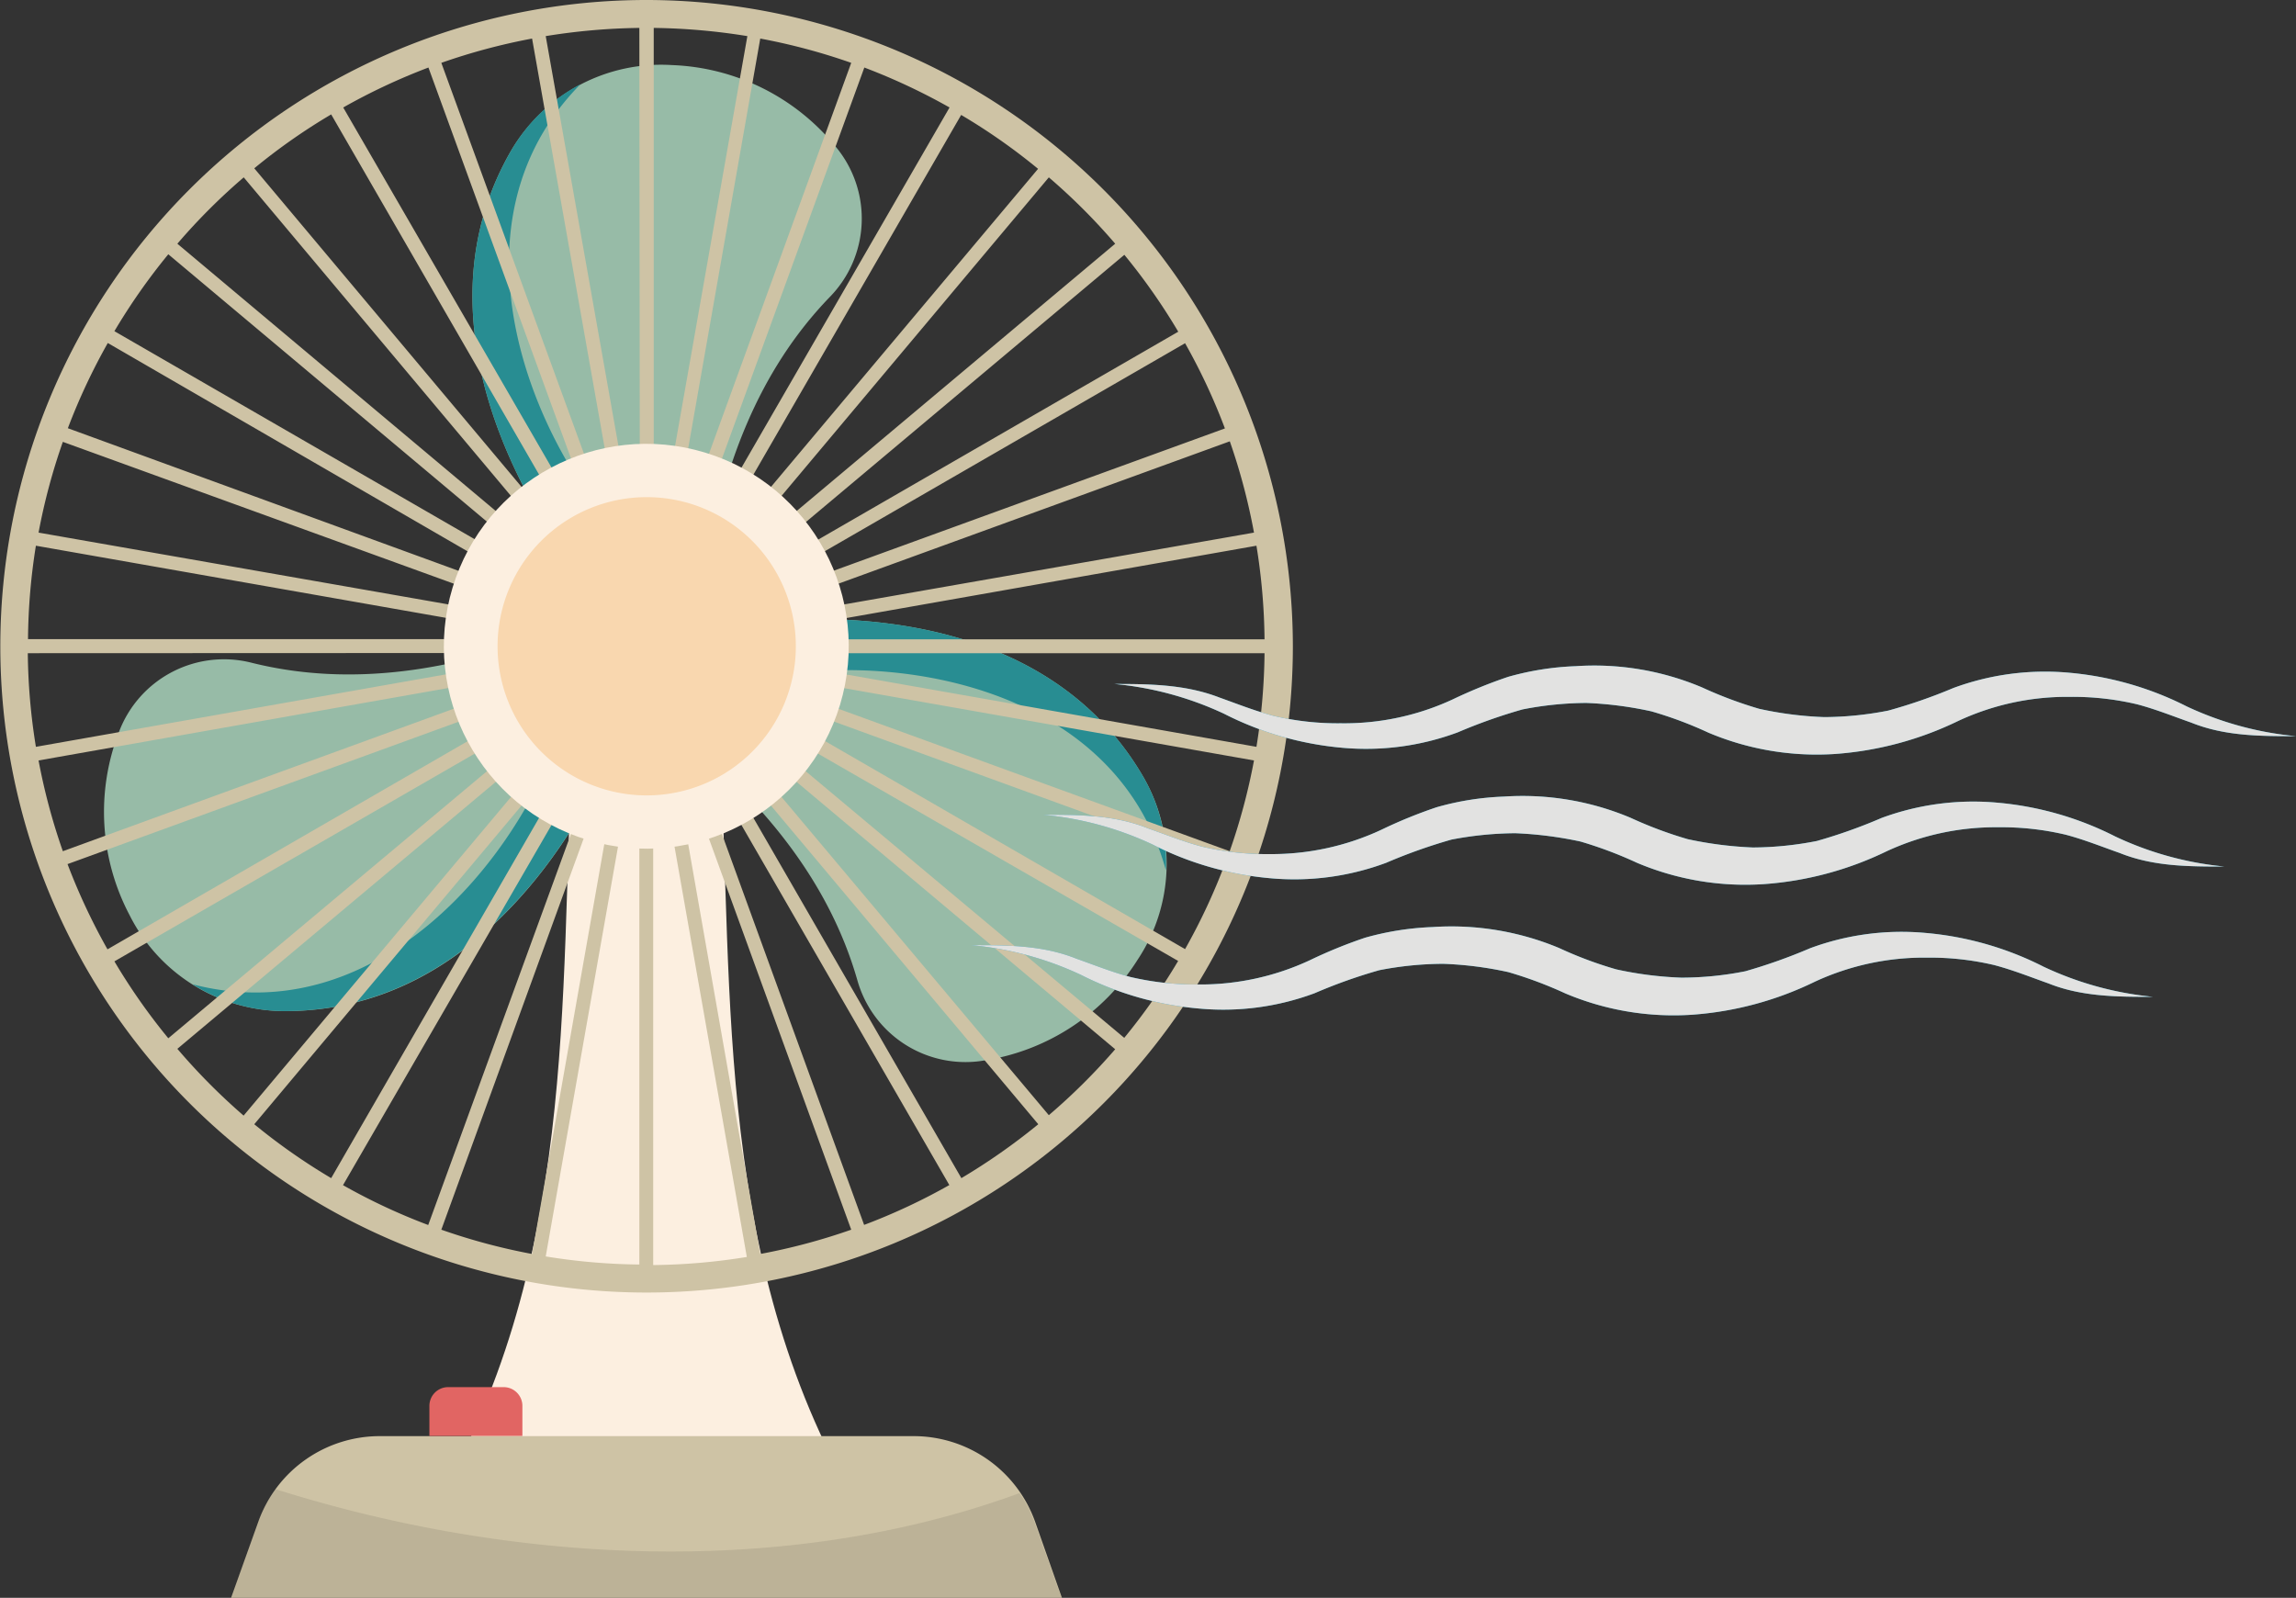 <svg id="圖層_1" data-name="圖層 1" xmlns="http://www.w3.org/2000/svg" viewBox="0 0 215.54 150"><rect x="0" y="0" width="215.54" height="150" fill="#333333" stroke="none"/><defs><style>.cls-1{fill:#fcefe0;}.cls-2{fill:#97bba7;}.cls-3{fill:#288d92;}.cls-4{fill:#cec3a5;}.cls-5{fill:#f9d7af;}.cls-6{fill:#e16563;}.cls-7{fill:#1c1d1b;opacity:0.1;}.cls-8{fill:#2e96b5;}.cls-9{fill:#e2e2e1;}</style></defs><path class="cls-1" d="M99.66,142.18H58.94c14-23,12.19-48.76,13.43-71.71H86.23C87.47,93.42,85.68,119.22,99.66,142.18Z" transform="translate(-18.63)"/><path class="cls-2" d="M87.44,58.72S114.83,53.65,126,73a16.27,16.27,0,0,1-.57,17.09A20.78,20.78,0,0,1,111,99.56,10.54,10.54,0,0,1,99.11,92c-2.63-9.15-8.77-16.84-17.27-23.55L79.3,60.67Z" transform="translate(-18.63)"/><path class="cls-3" d="M128.08,81.7A16,16,0,0,0,126,73C114.83,53.65,87.44,58.72,87.44,58.72l-8.14,2,2.55,7.75.13.1C83.46,61,121.39,57.41,128.08,81.7Z" transform="translate(-18.63)"/><path class="cls-2" d="M76.92,68.69S67.62,95,45.32,94.92a16.3,16.3,0,0,1-14.52-9,20.75,20.75,0,0,1-1-17.21,10.53,10.53,0,0,1,12.5-6.48c9.24,2.29,19,.82,29-3.18l8,1.67Z" transform="translate(-18.63)"/><path class="cls-3" d="M36.7,92.4a16.21,16.21,0,0,0,8.62,2.52c22.3,0,31.6-26.23,31.6-26.23l2.38-8-8-1.67-.16.06C76.94,64.11,61.08,98.75,36.7,92.4Z" transform="translate(-18.63)"/><path class="cls-2" d="M73.54,54.59S55.45,33.41,66.63,14.11a16.32,16.32,0,0,1,15.09-8,20.8,20.8,0,0,1,15.42,7.73,10.53,10.53,0,0,1-.64,14.07c-6.61,6.85-10.2,16-11.76,26.73L79.3,60.67Z" transform="translate(-18.63)"/><path class="cls-3" d="M73.12,7.91a16.17,16.17,0,0,0-6.49,6.2c-11.18,19.3,6.91,40.48,6.91,40.48l5.76,6.08,5.44-6.08,0-.16C77.5,56.91,55.43,25.85,73.12,7.91Z" transform="translate(-18.63)"/><path class="cls-4" d="M79.3,0A60.67,60.67,0,1,0,140,60.67,60.74,60.74,0,0,0,79.3,0Zm6.78,57.51,43.8-25.29a56.92,56.92,0,0,1,3.74,8Zm48-16.08A57.75,57.75,0,0,1,136.35,50L86.52,58.73Zm-48.64,15,38.74-32.51a57.69,57.69,0,0,1,5.06,7.22Zm-3-2.49L99.77,6.34a58.12,58.12,0,0,1,8,3.75Zm26.42-43.15a56.66,56.66,0,0,1,7.22,5.06L83.59,54.54ZM81.24,53.44,90,3.62A57.75,57.75,0,0,1,98.54,5.9ZM80,53.22V2.62a59.22,59.22,0,0,1,8.79.77Zm-1.3,0L69.86,3.39a59.22,59.22,0,0,1,8.79-.77Zm-1.29.22L60.06,5.9a57.75,57.75,0,0,1,8.52-2.28Zm-1.22.45L50.85,10.09a58.12,58.12,0,0,1,8-3.75ZM75,54.54,42.5,15.8a56.66,56.66,0,0,1,7.22-5.06Zm-2.49,3L25,40.2a58.12,58.12,0,0,1,3.75-8ZM29.37,31.09a57.69,57.69,0,0,1,5.06-7.22L73.17,56.38ZM72.08,58.73,22.25,50a57.42,57.42,0,0,1,2.28-8.52ZM71.85,60H21.26A57.8,57.8,0,0,1,22,51.23Zm0,1.3L22,70.11a57.91,57.91,0,0,1-.76-8.79Zm.22,1.28L24.53,79.91a57.75,57.75,0,0,1-2.28-8.52Zm.45,1.23L28.72,89.12a58.67,58.67,0,0,1-3.75-8ZM73.17,65,34.43,97.47a57.69,57.69,0,0,1-5.06-7.22Zm3,2.49L58.83,115a56.92,56.92,0,0,1-8-3.74ZM49.72,110.6a57.69,57.69,0,0,1-7.22-5.06L75,66.79ZM77.36,67.89l-8.78,49.83a57.75,57.75,0,0,1-8.52-2.28Zm1.29.23v50.59a57.91,57.91,0,0,1-8.79-.76Zm1.3,0L88.74,118a57.91,57.91,0,0,1-8.79.76Zm1.29-.23,17.3,47.55A57.75,57.75,0,0,1,90,117.72Zm1.22-.44,25.29,43.8a56.92,56.92,0,0,1-8,3.74Zm1.13-.66,32.51,38.75a58.76,58.76,0,0,1-7.22,5.06Zm2.49-3,47.54,17.31a57.45,57.45,0,0,1-3.74,8Zm43.15,26.42a57.69,57.69,0,0,1-5.06,7.22L85.43,65ZM86.52,62.6l49.83,8.79a57.75,57.75,0,0,1-2.28,8.52Zm.23-1.28h50.59a57.91,57.91,0,0,1-.76,8.79Zm0-1.3,49.83-8.79a57.8,57.8,0,0,1,.76,8.79Zm36.57-37.14L84.59,55.38l32.5-38.73A57.26,57.26,0,0,1,123.32,22.88ZM41.51,16.65,74,55.38,35.28,22.88A57.26,57.26,0,0,1,41.51,16.65ZM35.28,98.46,74,66l-32.5,38.73A58.17,58.17,0,0,1,35.28,98.46Zm81.81,6.23L84.59,66l38.73,32.5A58.17,58.17,0,0,1,117.09,104.69Z" transform="translate(-18.63)"/><circle class="cls-1" cx="79.3" cy="60.67" r="19" transform="translate(-20.35 119.02) rotate(-73.18)"/><path class="cls-5" d="M93.34,60.67a14,14,0,1,1-14-14A14,14,0,0,1,93.34,60.67Z" transform="translate(-18.63)"/><path class="cls-4" d="M118.32,150h-78l2.57-7.18a12.11,12.11,0,0,1,11.4-8h50.1a12.11,12.11,0,0,1,11.4,8Z" transform="translate(-18.63)"/><path class="cls-6" d="M65.91,130.22H60.7A1.76,1.76,0,0,0,58.94,132v2.8h8.73V132A1.76,1.76,0,0,0,65.91,130.22Z" transform="translate(-18.63)"/><path class="cls-7" d="M44.47,139.79a11.76,11.76,0,0,0-1.62,3L40.28,150h78l-2.57-7.18a11.87,11.87,0,0,0-1.37-2.65C92.53,148.17,66.86,146.87,44.47,139.79Z" transform="translate(-18.63)"/><path class="cls-8" d="M234.17,69.11c-3.36,0-6.68,0-9.83-1.27-1.68-.59-3.34-1.26-5.08-1.72a26.2,26.2,0,0,0-6.31-.7,24.16,24.16,0,0,0-10.51,2.27,31.63,31.63,0,0,1-11.53,3.09,26.16,26.16,0,0,1-11.9-2,37.09,37.09,0,0,0-5.35-2,34.64,34.64,0,0,0-6.11-.79,31.84,31.84,0,0,0-6,.61,50.8,50.8,0,0,0-6.07,2.15,24.7,24.7,0,0,1-10.83,1.45A30.22,30.22,0,0,1,133.53,67a31,31,0,0,0-10.27-2.79c3.37,0,6.69.05,9.84,1.27,1.68.6,3.34,1.26,5.08,1.72a26.15,26.15,0,0,0,6.31.7A24.16,24.16,0,0,0,155,65.66a46.56,46.56,0,0,1,5.21-2.12,26.77,26.77,0,0,1,6.32-1,26,26,0,0,1,11.9,2,39,39,0,0,0,5.34,2,33.94,33.94,0,0,0,6.12.78,31.93,31.93,0,0,0,6-.61A49.74,49.74,0,0,0,202,64.59a24.84,24.84,0,0,1,10.83-1.44,30.31,30.31,0,0,1,11.09,3.17A30.83,30.83,0,0,0,234.17,69.11Z" transform="translate(-18.63)"/><path class="cls-8" d="M227.47,81.35c-3.37,0-6.68,0-9.84-1.27-1.68-.59-3.34-1.26-5.08-1.72a26.15,26.15,0,0,0-6.31-.7,24.32,24.32,0,0,0-10.51,2.26A31.45,31.45,0,0,1,184.2,83a26.11,26.11,0,0,1-11.89-2A38.35,38.35,0,0,0,167,79a35.83,35.83,0,0,0-6.12-.78,32.66,32.66,0,0,0-6,.6A51,51,0,0,0,148.75,81a24.68,24.68,0,0,1-10.83,1.45,30.17,30.17,0,0,1-11.09-3.17,30.83,30.83,0,0,0-10.27-2.79c3.36,0,6.68,0,9.83,1.27,1.69.59,3.34,1.26,5.08,1.72a26.29,26.29,0,0,0,6.32.7A24.36,24.36,0,0,0,148.3,77.9a44.59,44.59,0,0,1,5.2-2.12,26.42,26.42,0,0,1,6.33-1,26.11,26.11,0,0,1,11.89,2,38.35,38.35,0,0,0,5.35,2,35.58,35.58,0,0,0,6.12.78,31.82,31.82,0,0,0,6-.61,49.15,49.15,0,0,0,6.07-2.16,24.88,24.88,0,0,1,10.84-1.44,30.22,30.22,0,0,1,11.09,3.17A30.83,30.83,0,0,0,227.47,81.35Z" transform="translate(-18.63)"/><path class="cls-8" d="M220.76,93.58c-3.36,0-6.68,0-9.83-1.26-1.69-.6-3.34-1.26-5.08-1.72a26.29,26.29,0,0,0-6.32-.7A24.35,24.35,0,0,0,189,92.16a31.34,31.34,0,0,1-11.52,3.1,26.13,26.13,0,0,1-11.9-2,38.35,38.35,0,0,0-5.35-2,33.82,33.82,0,0,0-6.12-.78,31.81,31.81,0,0,0-6,.6,49.15,49.15,0,0,0-6.07,2.16,24.57,24.57,0,0,1-10.84,1.44,30.21,30.21,0,0,1-11.09-3.16,30.83,30.83,0,0,0-10.27-2.79c3.37,0,6.68,0,9.84,1.27,1.68.59,3.33,1.26,5.08,1.72a26.66,26.66,0,0,0,6.31.7,24.3,24.3,0,0,0,10.51-2.27,45.31,45.31,0,0,1,5.2-2.12,26.94,26.94,0,0,1,6.33-1A26.25,26.25,0,0,1,165,89a37.09,37.09,0,0,0,5.35,2,33.94,33.94,0,0,0,6.12.78,30.93,30.93,0,0,0,6-.6,51,51,0,0,0,6.08-2.16,24.67,24.67,0,0,1,10.83-1.44,30.17,30.17,0,0,1,11.09,3.17A31.05,31.05,0,0,0,220.76,93.58Z" transform="translate(-18.63)"/><path class="cls-9" d="M234.17,69.11c-3.36,0-6.68,0-9.83-1.27-1.68-.59-3.34-1.26-5.08-1.72a26.2,26.2,0,0,0-6.31-.7,24.16,24.16,0,0,0-10.51,2.27,31.63,31.63,0,0,1-11.53,3.09,26.16,26.16,0,0,1-11.9-2,37.09,37.09,0,0,0-5.35-2,34.64,34.64,0,0,0-6.11-.79,31.84,31.84,0,0,0-6,.61,50.8,50.8,0,0,0-6.07,2.15,24.7,24.7,0,0,1-10.83,1.45A30.22,30.22,0,0,1,133.53,67a31,31,0,0,0-10.27-2.79c3.37,0,6.69.05,9.84,1.27,1.68.6,3.34,1.26,5.08,1.72a26.15,26.15,0,0,0,6.31.7A24.16,24.16,0,0,0,155,65.66a46.56,46.56,0,0,1,5.21-2.12,26.77,26.77,0,0,1,6.32-1,26,26,0,0,1,11.9,2,39,39,0,0,0,5.34,2,33.94,33.94,0,0,0,6.12.78,31.93,31.93,0,0,0,6-.61A49.74,49.74,0,0,0,202,64.59a24.84,24.84,0,0,1,10.83-1.44,30.31,30.31,0,0,1,11.09,3.17A30.83,30.83,0,0,0,234.17,69.11Z" transform="translate(-18.63)"/><path class="cls-9" d="M227.47,81.35c-3.37,0-6.68,0-9.84-1.27-1.68-.59-3.34-1.26-5.08-1.72a26.15,26.15,0,0,0-6.31-.7,24.32,24.32,0,0,0-10.51,2.26A31.45,31.45,0,0,1,184.2,83a26.11,26.11,0,0,1-11.89-2A38.35,38.35,0,0,0,167,79a35.83,35.83,0,0,0-6.12-.78,32.66,32.66,0,0,0-6,.6A51,51,0,0,0,148.75,81a24.68,24.68,0,0,1-10.83,1.45,30.17,30.17,0,0,1-11.09-3.17,30.83,30.83,0,0,0-10.27-2.79c3.36,0,6.68,0,9.83,1.27,1.69.59,3.34,1.26,5.08,1.72a26.29,26.29,0,0,0,6.32.7A24.36,24.36,0,0,0,148.3,77.9a44.59,44.59,0,0,1,5.2-2.12,26.42,26.42,0,0,1,6.33-1,26.11,26.11,0,0,1,11.89,2,38.35,38.35,0,0,0,5.35,2,35.58,35.58,0,0,0,6.12.78,31.82,31.82,0,0,0,6-.61,49.15,49.15,0,0,0,6.07-2.16,24.88,24.88,0,0,1,10.84-1.44,30.22,30.22,0,0,1,11.09,3.17A30.83,30.83,0,0,0,227.47,81.35Z" transform="translate(-18.63)"/><path class="cls-9" d="M220.76,93.58c-3.36,0-6.68,0-9.83-1.26-1.69-.6-3.34-1.26-5.08-1.72a26.29,26.29,0,0,0-6.32-.7A24.35,24.35,0,0,0,189,92.16a31.34,31.34,0,0,1-11.52,3.1,26.13,26.13,0,0,1-11.9-2,38.35,38.35,0,0,0-5.35-2,33.82,33.82,0,0,0-6.12-.78,31.81,31.81,0,0,0-6,.6,49.15,49.15,0,0,0-6.07,2.16,24.57,24.57,0,0,1-10.84,1.44,30.21,30.21,0,0,1-11.09-3.16,30.83,30.83,0,0,0-10.27-2.79c3.37,0,6.68,0,9.84,1.27,1.68.59,3.33,1.26,5.08,1.72a26.66,26.66,0,0,0,6.31.7,24.3,24.3,0,0,0,10.51-2.27,45.31,45.31,0,0,1,5.2-2.12,26.94,26.94,0,0,1,6.33-1A26.25,26.25,0,0,1,165,89a37.09,37.09,0,0,0,5.35,2,33.94,33.94,0,0,0,6.12.78,30.93,30.93,0,0,0,6-.6,51,51,0,0,0,6.08-2.16,24.67,24.67,0,0,1,10.83-1.44,30.17,30.17,0,0,1,11.09,3.17A31.05,31.05,0,0,0,220.76,93.58Z" transform="translate(-18.63)"/></svg>
